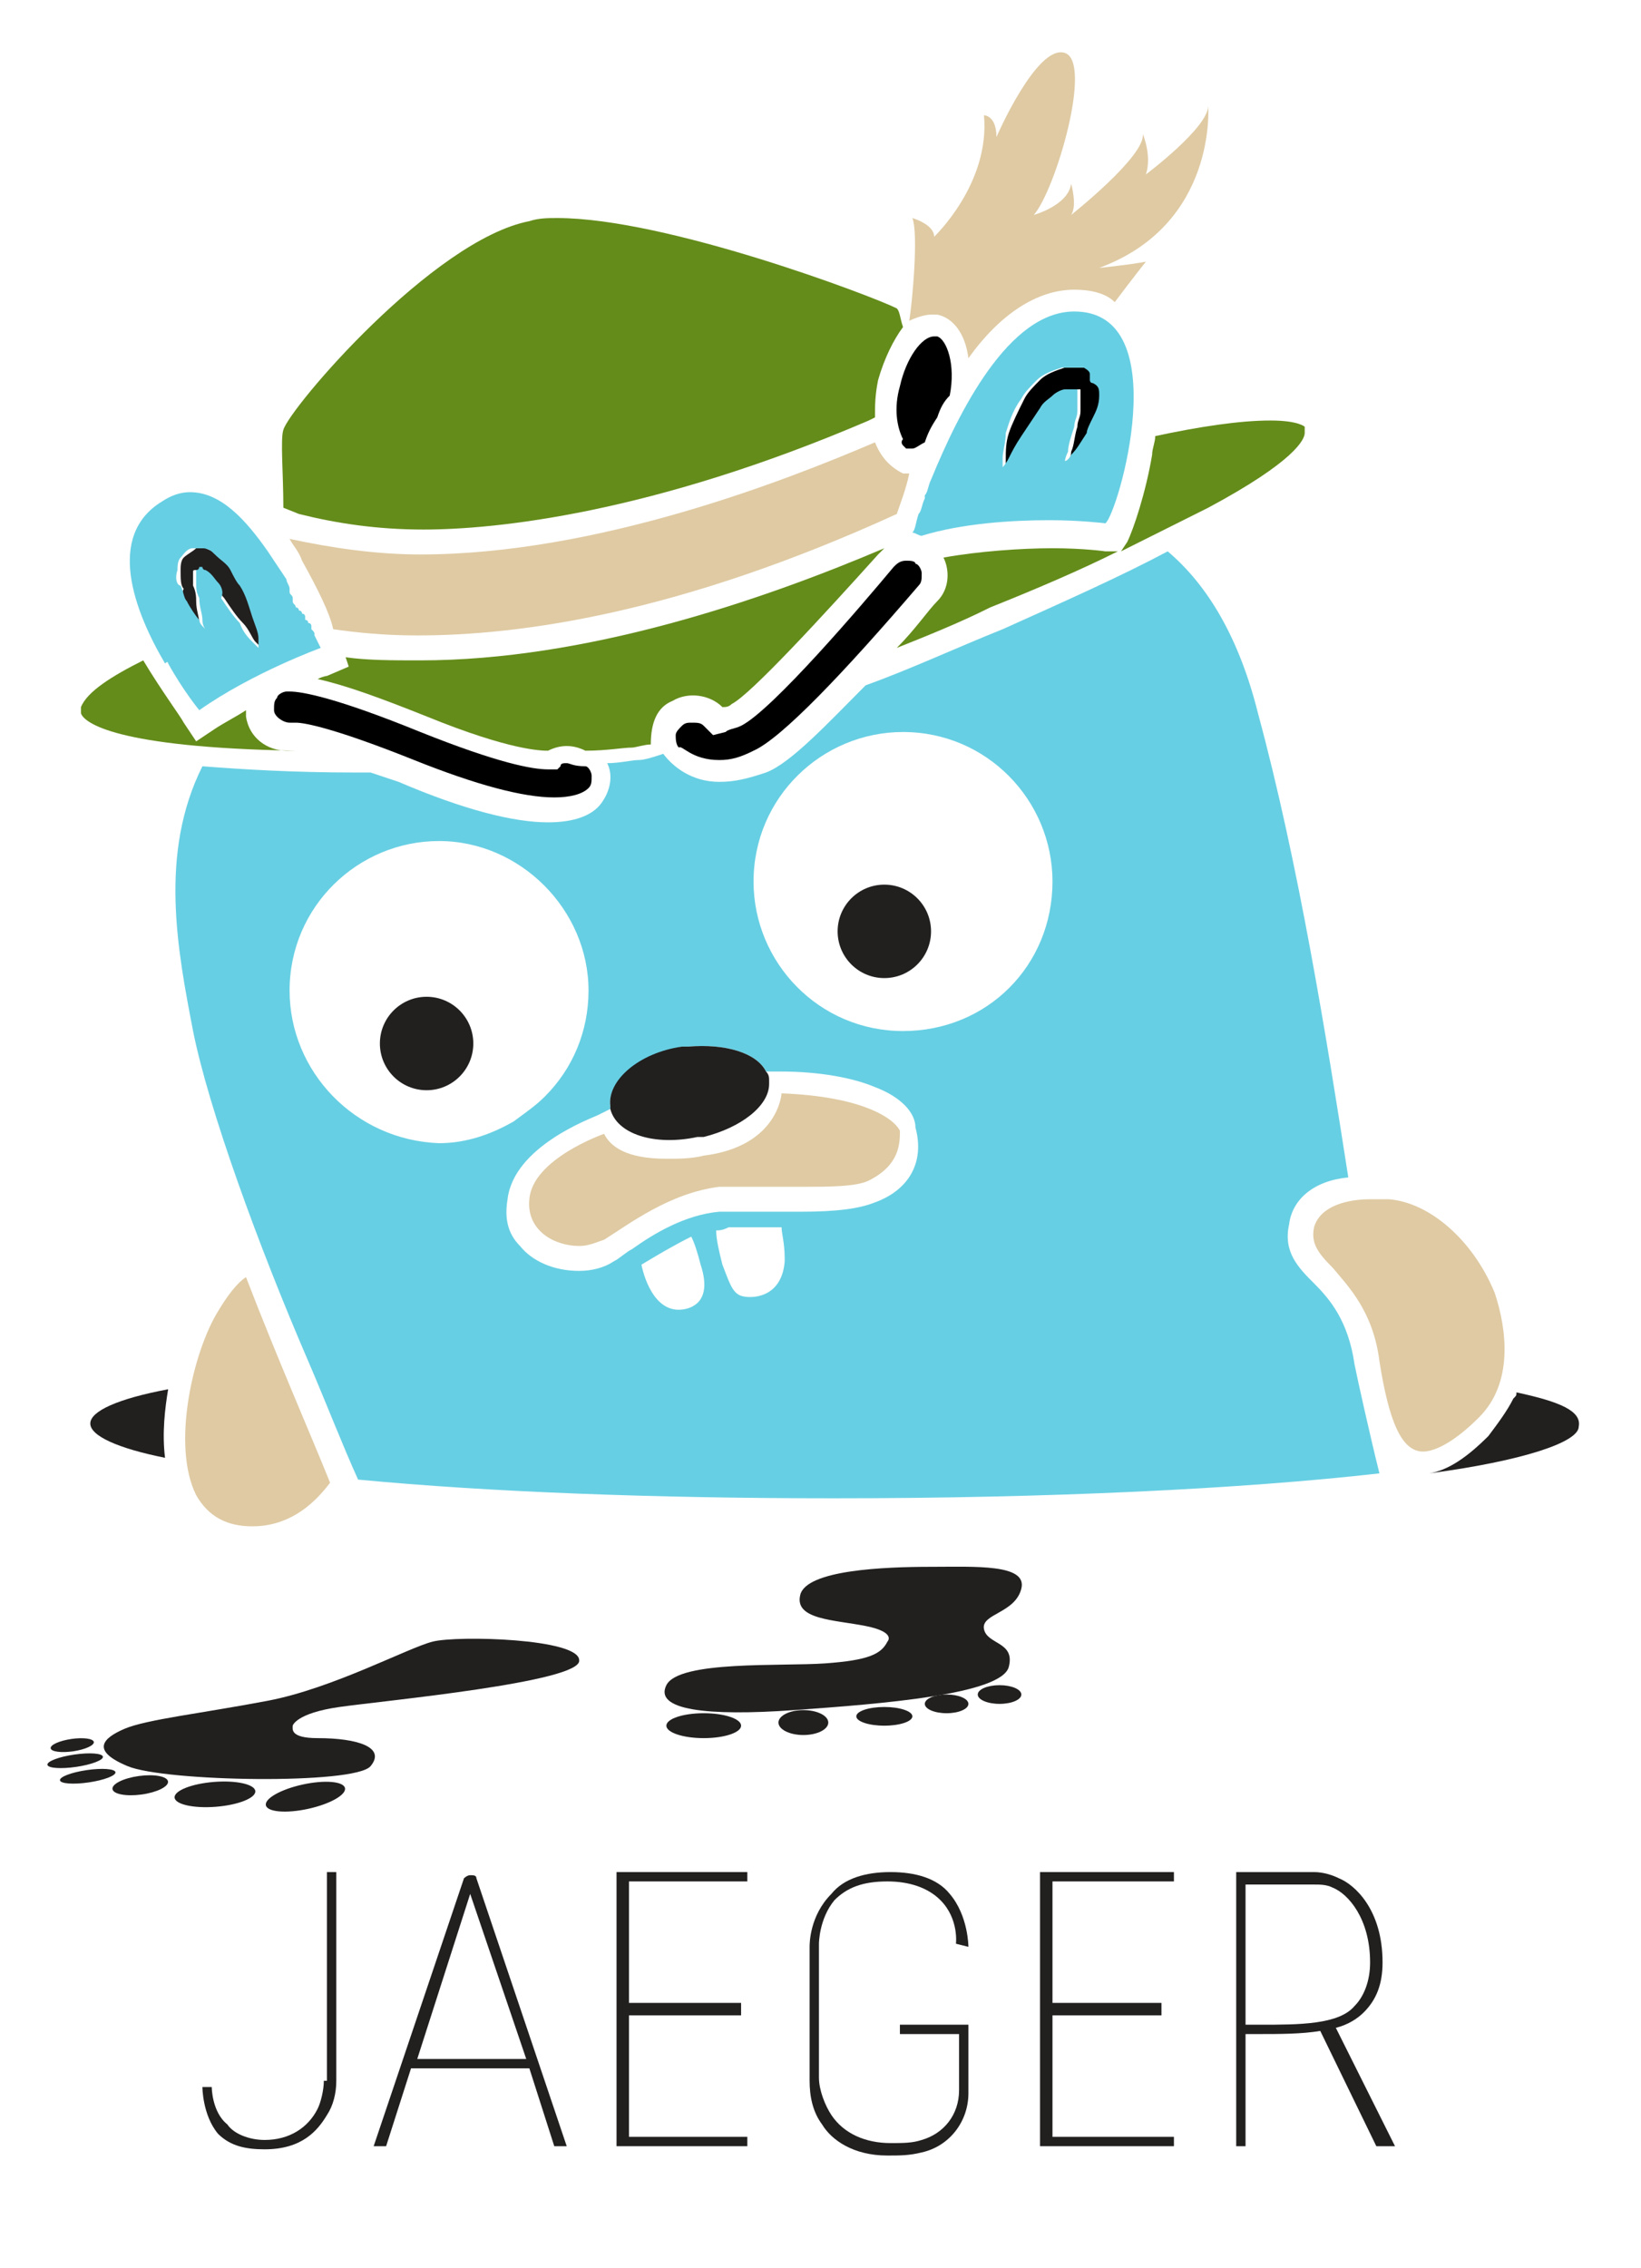 <?xml version="1.0" encoding="utf-8"?>
<!-- Generator: Adobe Illustrator 21.1.0, SVG Export Plug-In . SVG Version: 6.00 Build 0)  -->
<svg version="1.1" id="Layer_1" xmlns="http://www.w3.org/2000/svg" xmlns:xlink="http://www.w3.org/1999/xlink" x="0px" y="0px"
	 viewBox="0 0 52.7 72.8" style="enable-background:new 0 0 52.7 72.8;" xml:space="preserve">
<style type="text/css">
	.st0{fill:none;}
	.st1{fill:#221F1F;}
	.st2{fill:#67CFE3;}
	.st3{fill:#DFCAA3;}
	.st4{fill:#648C1A;}
</style>
<g>
	<g>
		<path class="st0" d="M29,23.5c-2.7,0-4.8,2.2-4.8,4.8c0,2.7,2.2,4.8,4.8,4.8c2.7,0,4.8-2.2,4.8-4.8C33.8,25.7,31.7,23.5,29,23.5z
			 M28.4,31.4c-0.8,0-1.5-0.7-1.5-1.5s0.7-1.5,1.5-1.5c0.8,0,1.5,0.7,1.5,1.5S29.2,31.4,28.4,31.4z"/>
		<path class="st0" d="M28.2,34.9c-0.8-0.3-1.8-0.5-3-0.5l-0.5,0c-0.3-0.6-1.3-0.9-2.5-0.8c1.2-0.1,2.2,0.2,2.5,0.8
			c0,0.1,0.1,0.2,0.1,0.3c0,0,0,0.1,0,0.1c0,0.7-0.9,1.4-2.1,1.7c0,0-0.1,0-0.1,0c0,0-0.1,0-0.1,0c-1.3,0.2-2.5-0.2-2.8-0.9
			l-0.4,0.2c-0.3,0.1-2.7,1-2.9,2.7c-0.1,0.6,0.1,1.1,0.4,1.5c0.4,0.5,1.2,0.8,1.9,0.8c0.4,0,0.8-0.1,1.1-0.3
			c0.2-0.1,0.4-0.2,0.6-0.4c0.8-0.5,1.7-1.1,2.8-1.2c0.1,0,0.3,0,0.5,0c0.3,0,0.6,0,0.9,0c0.4,0,0.8,0,1.2,0c1.2,0,1.9-0.1,2.4-0.3
			c1-0.5,1.6-1.4,1.4-2.4C29.4,35.7,28.9,35.2,28.2,34.9z M27.8,38c-0.5,0.2-1.3,0.2-2.1,0.2c-0.7,0-1.5,0-2.1,0c-0.2,0-0.4,0-0.6,0
			c-1.6,0.2-2.9,1.2-3.7,1.7C19.1,40,18.9,40,18.6,40c-0.8,0-1.8-0.5-1.6-1.5c0.2-1.3,2.4-2.1,2.4-2.1c0.3,0.4,0.8,0.8,2,0.8
			c0.3,0,0.7,0,1.2-0.1c2.4-0.3,2.5-2,2.5-2c2.6,0,3.6,0.8,3.7,1.2C28.8,36.7,28.8,37.5,27.8,38z"/>
		<path class="st0" d="M22.3,39.7c-0.6,0.2-1.2,0.6-1.6,0.9c0,0,0,0,0,0c0.1,0.5,0.5,1.7,1.5,1.4c0.5-0.2,0.5-0.8,0.4-1.4
			C22.5,40.2,22.4,39.9,22.3,39.7z"/>
		<path class="st0" d="M25,39.5c-0.1,0-0.2,0-0.3,0c-0.3,0-0.6,0-0.9,0c-0.3,0-0.4,0-0.5,0c-0.1,0-0.2,0-0.4,0.1
			c0,0.3,0.1,0.7,0.2,1.1c0.1,0.5,0.3,0.9,0.6,1c0.3,0.1,1.3,0.2,1.3-1c0,0,0-0.1,0-0.1C25,40,25,39.7,25,39.5z"/>
		<path class="st0" d="M17.5,35.2c0.9-0.9,1.4-2.1,1.4-3.4c0-2.7-2.2-4.8-4.8-4.8s-4.8,2.2-4.8,4.8s2.2,4.8,4.8,4.8
			c0.9,0,1.7-0.2,2.4-0.7C16.9,35.7,17.2,35.5,17.5,35.2z M13.7,35c-0.8,0-1.5-0.7-1.5-1.5s0.7-1.5,1.5-1.5c0.8,0,1.5,0.7,1.5,1.5
			S14.5,35,13.7,35z"/>
		<path class="st1" d="M13.9,52.7c-0.8,0.2-3.2,1.5-5.3,1.9C6.5,55,4.7,55.2,4,55.5s-1.1,0.7,0.1,1.2c1.2,0.5,7.3,0.6,7.8,0
			c0.5-0.6-0.4-0.9-1.7-0.9c-0.9,0-0.8-0.3-0.8-0.4c0,0,0.1-0.4,1.5-0.6c1.4-0.2,7.8-0.8,7.7-1.5C18.6,52.6,14.7,52.5,13.9,52.7z"/>
		<ellipse transform="matrix(0.977 -0.213 0.213 0.977 -12.056 3.394)" class="st1" cx="9.8" cy="57.7" rx="1.3" ry="0.4"/>
		
			<ellipse transform="matrix(0.997 -7.935128e-02 7.935128e-02 0.997 -4.547 0.725)" class="st1" cx="6.9" cy="57.6" rx="1.3" ry="0.4"/>
		<ellipse transform="matrix(0.991 -0.135 0.135 0.991 -7.691 1.136)" class="st1" cx="4.5" cy="57.3" rx="0.9" ry="0.3"/>
		<ellipse transform="matrix(0.99 -0.144 0.144 0.99 -8.163 0.997)" class="st1" cx="2.8" cy="57" rx="0.9" ry="0.2"/>
		<ellipse transform="matrix(0.99 -0.144 0.144 0.99 -8.098 0.936)" class="st1" cx="2.4" cy="56.5" rx="0.9" ry="0.2"/>
		<ellipse transform="matrix(0.99 -0.144 0.144 0.99 -8.021 0.916)" class="st1" cx="2.3" cy="56" rx="0.7" ry="0.2"/>
		<path class="st1" d="M26.5,53.4c-1.4,0.1-4.7-0.1-5.1,0.7c-0.4,0.8,1.3,1,4.1,0.8c2.8-0.2,6.7-0.5,6.9-1.4
			c0.2-0.8-0.7-0.7-0.8-1.2c-0.1-0.5,1-0.5,1.2-1.3c0.2-0.8-1.5-0.7-2.9-0.7c-1.5,0-4,0.1-4.2,0.9c-0.2,0.8,1.1,0.8,2.1,1
			c1,0.2,0.7,0.5,0.7,0.5C28.3,53.1,27.9,53.3,26.5,53.4z"/>
		<ellipse class="st1" cx="22.6" cy="55.4" rx="1.2" ry="0.4"/>
		<ellipse class="st1" cx="25.8" cy="55.3" rx="0.8" ry="0.4"/>
		<ellipse class="st1" cx="28.4" cy="55.1" rx="0.9" ry="0.3"/>
		<ellipse class="st1" cx="30.4" cy="54.7" rx="0.7" ry="0.3"/>
		<ellipse class="st1" cx="32.1" cy="54.4" rx="0.7" ry="0.3"/>
		<path class="st1" d="M2.9,45.7c0,0.4,0.9,0.8,2.4,1.1c-0.1-0.8,0-1.6,0.1-2.2C3.8,44.9,2.9,45.3,2.9,45.7z"/>
		<path class="st1" d="M48.7,44.7c0,0.1,0,0.1-0.1,0.2c-0.2,0.4-0.5,0.8-0.8,1.2c-0.7,0.7-1.3,1.1-1.9,1.2c3-0.4,4.8-1,4.8-1.5
			C50.8,45.3,50.1,45,48.7,44.7z"/>
		<path class="st2" d="M43.5,43.8c-0.2-1.4-0.8-2.1-1.3-2.6c-0.5-0.5-1-1-0.8-1.9c0.1-0.8,0.8-1.4,1.9-1.5
			c-0.7-4.5-1.6-10.1-2.9-14.9c-0.6-2.4-1.6-4.1-2.9-5.2c-1.5,0.8-3.3,1.6-5.3,2.5c-1.5,0.6-3,1.3-4.4,1.8c-1.2,1.2-2.4,2.5-3.2,2.8
			c-0.6,0.2-1,0.3-1.5,0.3c-0.9,0-1.5-0.5-1.8-0.9c-0.3,0.1-0.6,0.2-0.8,0.2c-0.2,0-0.6,0.1-1,0.1c0.2,0.4,0.1,0.9-0.2,1.3
			c-0.3,0.4-0.9,0.6-1.7,0.6c-1.1,0-2.7-0.4-4.8-1.3c-0.3-0.1-0.6-0.2-0.9-0.3c-0.2,0-0.3,0-0.5,0h0c-2,0-3.6-0.1-4.9-0.2
			c-1.4,2.8-0.8,5.9-0.3,8.5c0.5,2.5,2.1,6.9,3.7,10.6c0.6,1.4,1.1,2.7,1.6,3.8c4.2,0.4,9.5,0.6,15.3,0.6c6.9,0,13.1-0.3,17.5-0.8
			C44,46.1,43.6,44.3,43.5,43.8C43.5,43.8,43.5,43.8,43.5,43.8z M9.3,31.8c0-2.7,2.2-4.8,4.8-4.8s4.8,2.2,4.8,4.8
			c0,1.3-0.5,2.5-1.4,3.4c-0.3,0.3-0.6,0.5-1,0.8c-0.7,0.4-1.5,0.7-2.4,0.7C11.4,36.6,9.3,34.4,9.3,31.8z M22.1,42
			c-1,0.3-1.4-0.9-1.5-1.4c0,0,0,0,0,0c0.5-0.3,1-0.6,1.6-0.9c0.1,0.2,0.2,0.5,0.3,0.9C22.7,41.2,22.7,41.8,22.1,42z M23.8,41.6
			c-0.3-0.1-0.4-0.5-0.6-1c-0.1-0.4-0.2-0.8-0.2-1.1c0.1,0,0.2,0,0.4-0.1c0.1,0,0.2,0,0.5,0c0.2,0,0.6,0,0.9,0c0.1,0,0.2,0,0.3,0
			c0,0.2,0.1,0.5,0.1,1c0,0,0,0.1,0,0.1C25.1,41.7,24.1,41.7,23.8,41.6z M28.1,38.6c-0.5,0.2-1.2,0.3-2.4,0.3c-0.4,0-0.8,0-1.2,0
			c-0.3,0-0.6,0-0.9,0c-0.2,0-0.4,0-0.5,0c-1.1,0.1-2.1,0.7-2.8,1.2c-0.2,0.1-0.4,0.3-0.6,0.4c-0.3,0.2-0.7,0.3-1.1,0.3
			c-0.8,0-1.5-0.3-1.9-0.8c-0.4-0.4-0.5-0.9-0.4-1.5c0.2-1.7,2.7-2.6,2.9-2.7l0.4-0.2c0,0,0-0.1,0-0.1c-0.1-0.8,0.9-1.6,2.3-1.9
			c0.1,0,0.1,0,0.2,0c1.2-0.1,2.2,0.2,2.5,0.8l0.5,0c1.2,0,2.3,0.2,3,0.5c0.8,0.3,1.3,0.8,1.3,1.3C29.7,37.3,29.2,38.2,28.1,38.6z
			 M29,33.1c-2.7,0-4.8-2.2-4.8-4.8c0-2.7,2.2-4.8,4.8-4.8c2.7,0,4.8,2.2,4.8,4.8C33.8,31,31.7,33.1,29,33.1z"/>
		<path d="M35.2,12.1L35.2,12.1L35.1,12c0-0.1-0.2-0.2-0.2-0.2l0,0l0,0l0,0l0,0l0,0l0,0l-0.1,0c-0.1,0-0.1,0-0.2,0
			c-0.1,0-0.1,0-0.2,0c-0.1,0-0.1,0-0.2,0c-0.3,0.1-0.6,0.2-0.8,0.4c-0.2,0.2-0.4,0.4-0.5,0.6c-0.2,0.4-0.4,0.8-0.5,1.1
			c-0.1,0.3-0.1,0.6-0.1,0.8c0,0.1,0,0.2,0,0.2c0,0.1,0,0.1,0,0.1s0.1-0.1,0.2-0.3c0.1-0.2,0.2-0.4,0.4-0.7c0.2-0.3,0.4-0.6,0.6-0.9
			c0.1-0.1,0.3-0.3,0.4-0.4c0.1-0.1,0.3-0.2,0.4-0.2c0,0,0.1,0,0.1,0c0,0,0.1,0,0.1,0c0,0,0.1,0,0.1,0l0.1,0l0,0c0,0,0,0,0,0
			c0,0,0,0,0,0c0,0,0,0,0,0l0,0l0,0l0,0c0,0,0,0,0,0c0,0,0,0,0,0c0,0,0,0.1,0,0.2c0,0.2,0,0.3,0,0.5c0,0.2-0.1,0.3-0.1,0.5
			c-0.1,0.3-0.1,0.6-0.2,0.8c0,0.2-0.1,0.3-0.1,0.3s0.1-0.1,0.2-0.2c0.1-0.2,0.3-0.4,0.5-0.7c0.1-0.2,0.2-0.3,0.2-0.5
			c0.1-0.2,0.1-0.4,0.2-0.7c0-0.1,0-0.3-0.1-0.4C35.2,12.2,35.2,12.1,35.2,12.1z"/>
		<polygon points="34.6,12.4 34.6,12.4 34.6,12.5 34.6,12.5 34.6,12.5 		"/>
		<path class="st1" d="M5.3,21.3L5.3,21.3c0,0,0-0.1,0-0.1V21.3z"/>
		<path class="st1" d="M5.9,19.4c0.1,0.3,0.3,0.5,0.4,0.6c0.1,0.1,0.1,0.1,0.1,0.2c0,0,0.1,0.1,0.1,0.1s0-0.1-0.1-0.3
			c0-0.2-0.1-0.4-0.1-0.7c0-0.1,0-0.3-0.1-0.5c0-0.2,0-0.3,0-0.4c0-0.1,0-0.1,0.1-0.1c0,0,0,0,0.1,0l0,0l0,0c0,0,0,0,0,0
			c0,0,0,0,0,0c0,0,0,0,0,0l0,0c0,0,0,0,0,0c0,0,0.1,0,0.1,0.1c0.1,0.1,0.2,0.2,0.4,0.4c0.1,0.1,0.2,0.3,0.3,0.4
			c0.2,0.3,0.4,0.6,0.6,0.8c0.2,0.2,0.3,0.5,0.4,0.6c0.1,0.1,0.2,0.2,0.2,0.2s0,0,0-0.1c0,0,0-0.1,0-0.2c0-0.2-0.1-0.4-0.2-0.7
			c-0.1-0.3-0.2-0.6-0.4-1c-0.1-0.2-0.2-0.4-0.3-0.5c-0.1-0.2-0.3-0.3-0.5-0.5c-0.1-0.1-0.2-0.1-0.4-0.2c0,0-0.1,0-0.1,0l0,0l0,0
			c0,0-0.1,0-0.1,0c0,0-0.1,0-0.1,0l0,0l0,0l0,0l0,0l0,0c-0.1,0.1-0.3,0.2-0.4,0.3c-0.1,0.1-0.1,0.3-0.1,0.4c0,0.3,0,0.5,0.1,0.6
			C5.8,19.1,5.9,19.3,5.9,19.4z"/>
		<path class="st3" d="M8.1,49c1.1,0,1.9-0.6,2.5-1.4c-0.6-1.5-1.7-4-2.7-6.6c-0.3,0.2-0.6,0.6-0.9,1.1c-0.8,1.3-1.5,4.3-0.7,5.9
			C6.7,48.7,7.3,49,8.1,49z"/>
		<path class="st3" d="M48,41.5c-0.7-1.7-2.1-2.9-3.4-3l0,0c0,0-0.3,0-0.6,0c-0.7,0-1.6,0.2-1.8,0.9c-0.1,0.5,0.1,0.8,0.6,1.3
			c0.5,0.6,1.3,1.4,1.5,3c0.3,1.9,0.7,2.9,1.4,2.9h0c0.3,0,0.9-0.2,1.8-1.1C48.6,44.4,48.4,42.7,48,41.5z"/>
		<circle class="st1" cx="13.7" cy="33.5" r="1.5"/>
		<circle class="st1" cx="28.4" cy="29.9" r="1.5"/>
		<path class="st4" d="M9.6,16.5c1.2,0.3,2.5,0.5,4,0.5c2.3,0,7.3-0.5,14.3-3.5l0.2-0.1c0-0.4,0-0.7,0.1-1.2
			c0.2-0.7,0.5-1.3,0.8-1.7c-0.1-0.3-0.1-0.5-0.2-0.6c-0.8-0.4-7.4-2.9-10.9-2.9c-0.3,0-0.6,0-0.9,0.1c-3.1,0.6-7.7,6-7.9,6.7
			c-0.1,0.3,0,1.4,0,2.5L9.6,16.5z"/>
		<path class="st4" d="M9.5,24.1c-0.2,0-0.3,0-0.3,0c-0.6,0-1.2-0.4-1.3-1.1c0-0.1,0-0.1,0-0.2c-0.3,0.2-0.7,0.4-1,0.6l-0.6,0.4
			l-0.4-0.6c-0.1-0.2-0.7-1-1.3-2c-1,0.5-1.8,1-2,1.5c0,0.1,0,0.1,0,0.2C2.7,23.2,3.7,24,9.5,24.1z"/>
		<path class="st4" d="M21.6,22.5c0.5-0.3,1.2-0.2,1.6,0.2c0.1,0,0.2,0,0.3-0.1c0.6-0.3,2.9-2.8,4.7-4.8c0.1-0.1,0.1-0.1,0.2-0.2
			c-4,1.7-9.6,3.6-14.9,3.6c-0.9,0-1.7,0-2.4-0.1l0.1,0.3l-0.7,0.3c0,0-0.1,0-0.3,0.1c0.9,0.2,2,0.6,3.5,1.2
			c2.7,1.1,3.7,1.1,3.9,1.1c0.4-0.2,0.8-0.2,1.2,0c0.7,0,1.2-0.1,1.5-0.1c0.1,0,0.4-0.1,0.6-0.1C20.9,23.2,21.1,22.7,21.6,22.5z"/>
		<path class="st4" d="M37,14.6c-0.2,1.2-0.6,2.4-0.8,2.8L36,17.7c1-0.5,2-1,2.8-1.4c2.8-1.5,3.1-2.2,3.1-2.4c0-0.1,0-0.1,0-0.2
			c0,0-0.2-0.2-1.1-0.2c-1,0-2.3,0.2-3.7,0.5C37.1,14.2,37,14.4,37,14.6z"/>
		<path class="st4" d="M35.9,17.7l-0.4,0c0,0-0.7-0.1-1.7-0.1c-1,0-2.4,0.1-3.5,0.3c0.2,0.4,0.2,1-0.2,1.4c-0.3,0.3-0.7,0.9-1.3,1.5
			c1-0.4,2-0.8,3-1.3C33.3,18.9,34.7,18.3,35.9,17.7z"/>
		<path class="st3" d="M28.1,14.2c-2.8,1.2-8.9,3.6-14.6,3.6c-1.4,0-2.8-0.2-4.2-0.5c0.1,0.2,0.3,0.4,0.4,0.7c0.5,0.9,0.9,1.7,1,2.2
			c0.7,0.1,1.6,0.2,2.7,0.2c3.3,0,8.4-0.7,15.4-3.9c0.1-0.3,0.3-0.8,0.4-1.3c0,0,0,0,0,0c-0.1,0-0.1,0-0.2,0
			C28.6,15,28.3,14.7,28.1,14.2z"/>
		<path class="st2" d="M5.4,21.3c0.5,0.9,1,1.5,1,1.5c1.7-1.2,3.9-2,3.9-2s-0.1-0.2-0.2-0.4c0-0.1,0-0.1-0.1-0.2c0,0,0,0,0-0.1
			c0,0,0-0.1-0.1-0.1c0,0,0-0.1-0.1-0.1c0,0,0-0.1,0-0.1c0,0,0-0.1-0.1-0.1c0,0,0-0.1-0.1-0.1c0,0,0-0.1-0.1-0.1
			c0-0.1-0.1-0.1-0.1-0.2c0,0,0-0.1,0-0.1c0-0.1-0.1-0.1-0.1-0.2c0,0,0,0,0-0.1c0-0.1-0.1-0.2-0.1-0.3c0,0,0,0,0,0
			c-0.2-0.3-0.4-0.6-0.6-0.9c-0.7-1-1.5-1.9-2.5-1.9c-0.3,0-0.6,0.1-0.9,0.3c-1.8,1.1-0.9,3.5,0.1,5.2C5.4,21.2,5.4,21.3,5.4,21.3z
			 M5.7,18.3c0-0.1,0-0.3,0.1-0.4c0.1-0.1,0.2-0.3,0.4-0.3l0,0l0,0l0,0l0,0l0,0c0,0,0.1,0,0.1,0c0,0,0.1,0,0.1,0l0,0l0,0
			c0,0,0.1,0,0.1,0c0.2,0,0.3,0.1,0.4,0.2c0.2,0.2,0.4,0.3,0.5,0.5c0.1,0.2,0.2,0.4,0.3,0.5c0.2,0.3,0.3,0.7,0.4,1
			c0.1,0.3,0.2,0.5,0.2,0.7c0,0.1,0,0.2,0,0.2c0,0,0,0.1,0,0.1s-0.1-0.1-0.2-0.2c-0.1-0.1-0.3-0.3-0.4-0.6c-0.2-0.2-0.4-0.5-0.6-0.8
			C7.2,19,7.1,18.8,7,18.7c-0.1-0.1-0.2-0.3-0.4-0.4c-0.1,0-0.1-0.1-0.1-0.1c0,0,0,0,0,0l0,0c0,0,0,0,0,0c0,0,0,0,0,0c0,0,0,0,0,0
			l0,0l0,0c0,0,0,0-0.1,0c0,0,0,0.1-0.1,0.1c0,0.1,0,0.3,0,0.4c0,0.2,0,0.3,0.1,0.5c0,0.3,0.1,0.5,0.1,0.7c0,0.2,0.1,0.3,0.1,0.3
			s0,0-0.1-0.1c0,0-0.1-0.1-0.1-0.2c-0.1-0.1-0.3-0.4-0.4-0.6c-0.1-0.1-0.1-0.3-0.2-0.5C5.7,18.8,5.6,18.6,5.7,18.3z"/>
		<polygon class="st2" points="6.2,15.4 6.2,15.4 6.2,15.7 		"/>
		<path class="st3" d="M29.9,10.1c0.1,0,0.1,0,0.2,0c0.5,0.1,0.9,0.6,1,1.4c1-1.4,2.2-2.2,3.4-2.2c0.5,0,1,0.1,1.3,0.4
			c0.6-0.8,1-1.3,1-1.3c-0.5,0.1-1.5,0.2-1.5,0.2c3.8-1.4,3.5-5.2,3.5-5.2c0,0.7-2,2.2-2,2.2C37,5,36.7,4.3,36.7,4.3
			c0.1,0.7-2.3,2.6-2.3,2.6c0.2-0.3,0-1,0-1c-0.1,0.7-1.2,1-1.2,1c0.7-0.8,1.9-4.9,1-5.2c-0.9-0.3-2.2,2.7-2.2,2.7
			c0-0.7-0.4-0.7-0.4-0.7c0.2,2.2-1.6,3.9-1.6,3.9C30,7.2,29.3,7,29.3,7c0.2,0.5,0,2.7-0.1,3.3C29.4,10.2,29.7,10.1,29.9,10.1z"/>
		<path d="M29,14.3C29,14.3,29,14.3,29,14.3C29,14.3,29,14.3,29,14.3C29.1,14.4,29.1,14.4,29,14.3c0.1,0.1,0.1,0.1,0.1,0.1
			c0,0,0,0,0.1,0l0,0c0,0,0,0,0,0c0,0,0,0,0.1,0c0.1,0,0.2-0.1,0.4-0.2c0.1-0.3,0.2-0.5,0.4-0.8c0.1-0.3,0.2-0.5,0.4-0.7
			c0.2-1-0.1-1.8-0.4-1.9c0,0,0,0-0.1,0c-0.4,0-0.9,0.7-1.1,1.6c-0.2,0.7-0.1,1.3,0.1,1.7c0,0,0,0,0,0C28.9,14.2,29,14.3,29,14.3z"
			/>
		<ellipse transform="matrix(0.367 -0.93 0.93 0.367 10.304 40.035)" class="st2" cx="34.6" cy="12.4" rx="0" ry="0"/>
		<polygon class="st2" points="34.6,12.5 34.6,12.5 34.6,12.4 34.6,12.5 34.6,12.5 34.6,12.5 		"/>
		<path class="st2" d="M34.5,10c-2.1,0-3.7,3.2-4.6,5.4c-0.1,0.2-0.1,0.4-0.2,0.5c0,0,0,0.1,0,0.1c-0.1,0.2-0.1,0.4-0.2,0.5
			c-0.1,0.3-0.1,0.5-0.2,0.6c0.1,0,0.2,0.1,0.3,0.1c1.3-0.4,2.9-0.5,4.1-0.5c1,0,1.8,0.1,1.8,0.1C35.9,16.5,37.8,10,34.5,10z
			 M35.3,12.7c0,0.3-0.1,0.5-0.2,0.7c-0.1,0.2-0.2,0.4-0.2,0.5c-0.2,0.3-0.3,0.5-0.5,0.7c-0.1,0.2-0.2,0.2-0.2,0.2s0-0.1,0.1-0.3
			c0-0.2,0.1-0.5,0.2-0.8c0-0.2,0.1-0.3,0.1-0.5c0-0.2,0-0.4,0-0.5c0-0.1,0-0.1,0-0.2c0,0,0,0,0,0l0,0c0,0,0,0,0,0l0,0l-0.1,0
			c0,0-0.1,0-0.1,0c0,0-0.1,0-0.1,0c0,0-0.1,0-0.1,0c-0.1,0-0.3,0.1-0.4,0.2c-0.1,0.1-0.3,0.2-0.4,0.4c-0.2,0.3-0.4,0.6-0.6,0.9
			c-0.2,0.3-0.3,0.5-0.4,0.7c-0.1,0.2-0.2,0.3-0.2,0.3s0,0,0-0.1c0-0.1,0-0.1,0-0.2c0-0.2,0.1-0.5,0.1-0.8c0.1-0.3,0.2-0.7,0.5-1.1
			c0.1-0.2,0.3-0.4,0.5-0.6c0.2-0.2,0.5-0.3,0.8-0.4c0.1,0,0.1,0,0.2,0c0.1,0,0.1,0,0.2,0c0.1,0,0.1,0,0.2,0l0.1,0l0,0l0,0l0,0l0,0
			l0,0l0,0c0,0,0.2,0.1,0.2,0.2l0,0.1l0,0.1c0,0,0,0.1,0.1,0.1C35.3,12.4,35.3,12.5,35.3,12.7z"/>
		<path d="M23.1,24.4c0.4,0,0.7-0.1,1.1-0.3c0.9-0.4,2.9-2.5,5.3-5.3c0.1-0.1,0.1-0.2,0.1-0.4c0-0.1-0.1-0.3-0.2-0.3
			C29.4,18,29.2,18,29.1,18c-0.2,0-0.3,0.1-0.4,0.2c-1,1.2-3.9,4.6-4.9,5.1l0,0c-0.2,0.1-0.4,0.1-0.5,0.2l-0.4,0.1l-0.3-0.3
			c-0.1-0.1-0.2-0.1-0.4-0.1c-0.1,0-0.2,0-0.3,0.1c-0.1,0.1-0.2,0.2-0.2,0.3c0,0.1,0,0.3,0.1,0.4C21.9,23.9,22.2,24.4,23.1,24.4z"/>
		<path d="M18.2,24.5c-0.1,0-0.2,0-0.2,0.1l-0.1,0.1l-0.2,0c0,0-0.1,0-0.1,0c-0.5,0-1.6-0.2-4.1-1.2c-2.7-1.1-3.8-1.3-4.2-1.3
			c-0.1,0-0.1,0-0.1,0c-0.1,0-0.3,0.1-0.3,0.2c-0.1,0.1-0.1,0.2-0.1,0.4c0,0.2,0.3,0.4,0.5,0.4c0,0,0,0,0,0l0.1,0l0.1,0
			c0.3,0,1.3,0.2,3.8,1.2c2,0.8,3.5,1.2,4.5,1.2c0.5,0,0.9-0.1,1.1-0.3c0.1-0.1,0.1-0.2,0.1-0.4c0-0.1-0.1-0.3-0.2-0.3
			C18.4,24.6,18.3,24.5,18.2,24.5z"/>
		<path class="st3" d="M25.1,35.1c0,0-0.1,1.7-2.5,2c-0.4,0.1-0.8,0.1-1.2,0.1c-1.3,0-1.8-0.4-2-0.8c0,0-2.3,0.8-2.4,2.1
			c-0.1,1,0.8,1.5,1.6,1.5c0.3,0,0.5-0.1,0.8-0.2c0.8-0.5,2.1-1.5,3.7-1.7c0.1,0,0.4,0,0.6,0c0.6,0,1.3,0,2.1,0c0.8,0,1.7,0,2.1-0.2
			c1-0.5,1-1.2,1-1.6C28.7,35.9,27.7,35.2,25.1,35.1z"/>
		<path class="st1" d="M22.4,36.5C22.4,36.5,22.4,36.5,22.4,36.5c0.1,0,0.1,0,0.2,0c1.2-0.3,2.1-1,2.1-1.7c0,0,0-0.1,0-0.1
			c0-0.1,0-0.2-0.1-0.3c-0.3-0.6-1.3-0.9-2.5-0.8c-0.1,0-0.1,0-0.2,0c-1.4,0.2-2.4,1.1-2.3,1.9c0,0,0,0.1,0,0.1
			C19.8,36.4,21,36.8,22.4,36.5z"/>
	</g>
	<g>
		<path class="st1" d="M10.4,66.8c0,0.3-0.1,0.7-0.2,0.9c-0.3,0.6-0.9,1-1.7,1c-0.5,0-1-0.2-1.2-0.5C6.8,67.8,6.8,67,6.8,67l-0.3,0
			c0,0,0,0.9,0.5,1.5C7.4,68.9,7.9,69,8.5,69c1.2,0,1.7-0.6,2-1.1c0.2-0.3,0.3-0.7,0.3-1.1v-6.7h-0.3V66.8z"/>
		<path class="st1" d="M15.1,60.2L15.1,60.2c-0.1,0-0.2,0.1-0.2,0.1L12,68.9l0.4,0l0.8-2.5H17l0.8,2.5h0.4l-2.9-8.6
			C15.3,60.2,15.2,60.2,15.1,60.2z M13.4,66.1l1.7-5.3l1.8,5.3H13.4z"/>
		<polygon class="st1" points="19.8,68.9 24,68.9 24,68.6 20.2,68.6 20.2,64.7 23.8,64.7 23.8,64.3 20.2,64.3 20.2,60.4 24,60.4 
			24,60.1 19.8,60.1 		"/>
		<path class="st1" d="M31.1,62.5c0,0,0-1-0.6-1.7c-0.4-0.5-1.1-0.7-1.9-0.7c-0.8,0-1.5,0.2-1.9,0.7C26,61.5,26,62.4,26,62.5v4.3
			c0,0.5,0.1,1,0.4,1.4c0.3,0.5,1,1,2.1,1c0.4,0,0.7,0,1.1-0.1c0.9-0.2,1.5-1,1.5-1.9V65h-2.2v0.3h1.9v1.8c0,0.8-0.5,1.4-1.2,1.6
			c-0.3,0.1-0.6,0.1-1,0.1c-0.8,0-1.5-0.3-1.9-0.9c-0.2-0.3-0.4-0.8-0.4-1.2l0-4.3c0,0,0-0.8,0.5-1.4c0.4-0.4,0.9-0.6,1.7-0.6
			c0.7,0,1.3,0.2,1.7,0.6c0.6,0.6,0.5,1.4,0.5,1.4L31.1,62.5z"/>
		<polygon class="st1" points="33.4,68.9 37.7,68.9 37.7,68.6 33.8,68.6 33.8,64.7 37.3,64.7 37.3,64.3 33.8,64.3 33.8,60.4 
			37.7,60.4 37.7,60.1 33.4,60.1 		"/>
		<path class="st1" d="M44.8,68.9l-1.9-3.8c0.4-0.1,0.7-0.3,0.9-0.5c0.4-0.4,0.6-0.9,0.6-1.6c0-1.7-0.9-2.5-1.4-2.7
			c-0.2-0.1-0.5-0.2-0.8-0.2h-2.5v8.8h0.3v-3.6c0.1,0,0.3,0,0.4,0c0.7,0,1.4,0,2-0.1l1.8,3.7H44.8z M40.5,65c-0.2,0-0.3,0-0.5,0
			v-4.5h2.2c0.2,0,0.4,0,0.6,0.1c0.5,0.2,1.2,1,1.2,2.4c0,0.6-0.2,1.1-0.5,1.4C43,65,41.7,65,40.5,65z"/>
	</g>
</g>
</svg>
